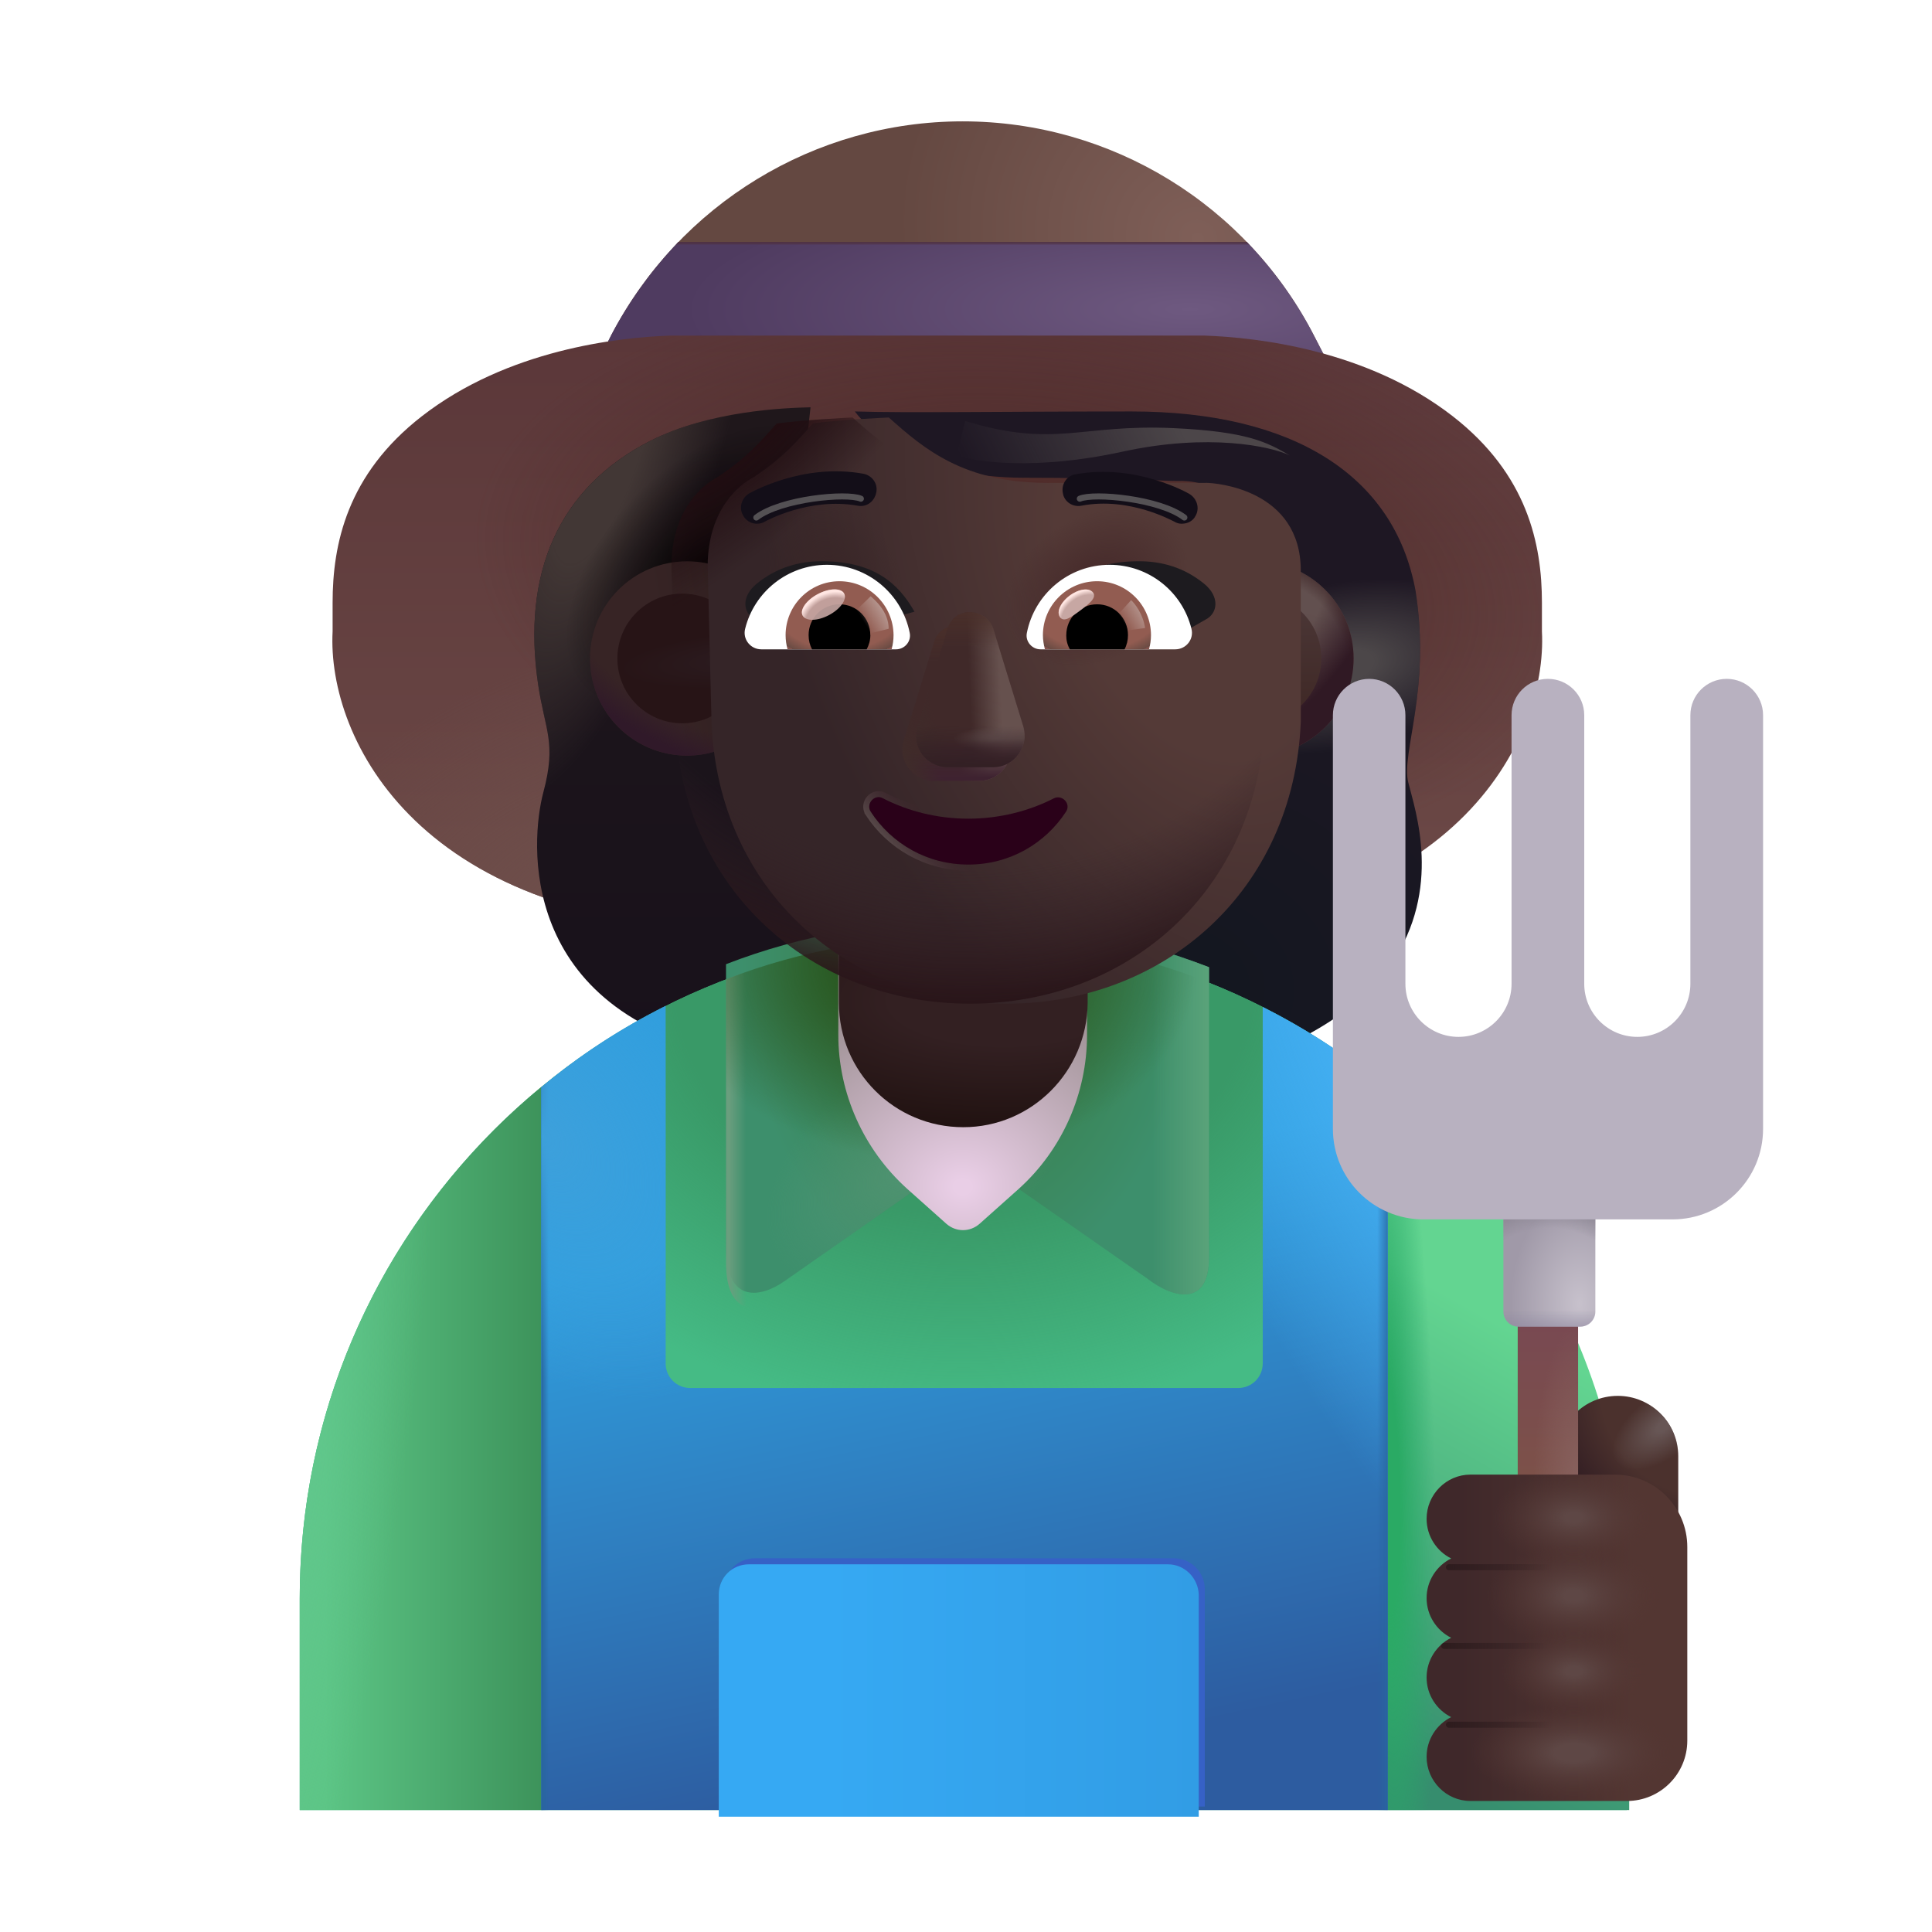 <svg fill="none" height="32" viewBox="0 0 32 32" width="32" xmlns="http://www.w3.org/2000/svg" xmlns:xlink="http://www.w3.org/1999/xlink"><filter id="a" color-interpolation-filters="sRGB" filterUnits="userSpaceOnUse" height="10.328" width="20.537" x="5.506" y="4.809"><feFlood flood-opacity="0" result="BackgroundImageFix"/><feBlend in="SourceGraphic" in2="BackgroundImageFix" mode="normal" result="shape"/><feColorMatrix in="SourceAlpha" result="hardAlpha" type="matrix" values="0 0 0 0 0 0 0 0 0 0 0 0 0 0 0 0 0 0 127 0"/><feOffset dy=".5"/><feGaussianBlur stdDeviation=".25"/><feComposite in2="hardAlpha" k2="-1" k3="1" operator="arithmetic"/><feColorMatrix type="matrix" values="0 0 0 0 0.478 0 0 0 0 0.384 0 0 0 0 0.369 0 0 0 1 0"/><feBlend in2="shape" mode="normal" result="effect1_innerShadow_4002_1802"/><feColorMatrix in="SourceAlpha" result="hardAlpha" type="matrix" values="0 0 0 0 0 0 0 0 0 0 0 0 0 0 0 0 0 0 127 0"/><feOffset dx="-.5" dy=".25"/><feGaussianBlur stdDeviation=".375"/><feComposite in2="hardAlpha" k2="-1" k3="1" operator="arithmetic"/><feColorMatrix type="matrix" values="0 0 0 0 0.388 0 0 0 0 0.243 0 0 0 0 0.251 0 0 0 1 0"/><feBlend in2="effect1_innerShadow_4002_1802" mode="normal" result="effect2_innerShadow_4002_1802"/></filter><filter id="b" color-interpolation-filters="sRGB" filterUnits="userSpaceOnUse" height="10.956" width="9.49" x="14.059" y="6.815"><feFlood flood-opacity="0" result="BackgroundImageFix"/><feBlend in="SourceGraphic" in2="BackgroundImageFix" mode="normal" result="shape"/><feColorMatrix in="SourceAlpha" result="hardAlpha" type="matrix" values="0 0 0 0 0 0 0 0 0 0 0 0 0 0 0 0 0 0 127 0"/><feOffset dx=".1" dy="-.1"/><feGaussianBlur stdDeviation=".075"/><feComposite in2="hardAlpha" k2="-1" k3="1" operator="arithmetic"/><feColorMatrix type="matrix" values="0 0 0 0 0.067 0 0 0 0 0.016 0 0 0 0 0.043 0 0 0 1 0"/><feBlend in2="shape" mode="normal" result="effect1_innerShadow_4002_1802"/></filter><filter id="c" color-interpolation-filters="sRGB" filterUnits="userSpaceOnUse" height="10.985" width="6.144" x="8.6" y="6.746"><feFlood flood-opacity="0" result="BackgroundImageFix"/><feBlend in="SourceGraphic" in2="BackgroundImageFix" mode="normal" result="shape"/><feColorMatrix in="SourceAlpha" result="hardAlpha" type="matrix" values="0 0 0 0 0 0 0 0 0 0 0 0 0 0 0 0 0 0 127 0"/><feOffset dy="-.25"/><feGaussianBlur stdDeviation=".375"/><feComposite in2="hardAlpha" k2="-1" k3="1" operator="arithmetic"/><feColorMatrix type="matrix" values="0 0 0 0 0.145 0 0 0 0 0.165 0 0 0 0 0.212 0 0 0 1 0"/><feBlend in2="shape" mode="normal" result="effect1_innerShadow_4002_1802"/><feColorMatrix in="SourceAlpha" result="hardAlpha" type="matrix" values="0 0 0 0 0 0 0 0 0 0 0 0 0 0 0 0 0 0 127 0"/><feOffset dx=".25"/><feGaussianBlur stdDeviation=".25"/><feComposite in2="hardAlpha" k2="-1" k3="1" operator="arithmetic"/><feColorMatrix type="matrix" values="0 0 0 0 0.275 0 0 0 0 0.239 0 0 0 0 0.231 0 0 0 1 0"/><feBlend in2="effect1_innerShadow_4002_1802" mode="normal" result="effect2_innerShadow_4002_1802"/></filter><filter id="d" color-interpolation-filters="sRGB" filterUnits="userSpaceOnUse" height="6.44" width="8" x="12.024" y="15.25"><feFlood flood-opacity="0" result="BackgroundImageFix"/><feBlend in="SourceGraphic" in2="BackgroundImageFix" mode="normal" result="shape"/><feColorMatrix in="SourceAlpha" result="hardAlpha" type="matrix" values="0 0 0 0 0 0 0 0 0 0 0 0 0 0 0 0 0 0 127 0"/><feOffset dy="-.25"/><feGaussianBlur stdDeviation=".175"/><feComposite in2="hardAlpha" k2="-1" k3="1" operator="arithmetic"/><feColorMatrix type="matrix" values="0 0 0 0 0.11 0 0 0 0 0.475 0 0 0 0 0.333 0 0 0 1 0"/><feBlend in2="shape" mode="normal" result="effect1_innerShadow_4002_1802"/></filter><filter id="e" color-interpolation-filters="sRGB" filterUnits="userSpaceOnUse" height="4.612" width="8.45" x="11.755" y="25.56"><feFlood flood-opacity="0" result="BackgroundImageFix"/><feBlend in="SourceGraphic" in2="BackgroundImageFix" mode="normal" result="shape"/><feGaussianBlur result="effect1_foregroundBlur_4002_1802" stdDeviation=".125"/></filter><filter id="f" color-interpolation-filters="sRGB" filterUnits="userSpaceOnUse" height="4.28" width="8.05" x="11.905" y="25.81"><feFlood flood-opacity="0" result="BackgroundImageFix"/><feBlend in="SourceGraphic" in2="BackgroundImageFix" mode="normal" result="shape"/><feColorMatrix in="SourceAlpha" result="hardAlpha" type="matrix" values="0 0 0 0 0 0 0 0 0 0 0 0 0 0 0 0 0 0 127 0"/><feOffset dx="-.1" dy=".1"/><feGaussianBlur stdDeviation=".1"/><feComposite in2="hardAlpha" k2="-1" k3="1" operator="arithmetic"/><feColorMatrix type="matrix" values="0 0 0 0 0.259 0 0 0 0 0.675 0 0 0 0 1 0 0 0 1 0"/><feBlend in2="shape" mode="normal" result="effect1_innerShadow_4002_1802"/></filter><filter id="g" color-interpolation-filters="sRGB" filterUnits="userSpaceOnUse" height="5.556" width="4.468" x="23.479" y="24.424"><feFlood flood-opacity="0" result="BackgroundImageFix"/><feBlend in="SourceGraphic" in2="BackgroundImageFix" mode="normal" result="shape"/><feColorMatrix in="SourceAlpha" result="hardAlpha" type="matrix" values="0 0 0 0 0 0 0 0 0 0 0 0 0 0 0 0 0 0 127 0"/><feOffset dx=".15" dy="-.15"/><feGaussianBlur stdDeviation=".5"/><feComposite in2="hardAlpha" k2="-1" k3="1" operator="arithmetic"/><feColorMatrix type="matrix" values="0 0 0 0 0.196 0 0 0 0 0.118 0 0 0 0 0.145 0 0 0 1 0"/><feBlend in2="shape" mode="normal" result="effect1_innerShadow_4002_1802"/></filter><filter id="h" color-interpolation-filters="sRGB" filterUnits="userSpaceOnUse" height=".3" width="2.097" x="23.849" y="25.808"><feFlood flood-opacity="0" result="BackgroundImageFix"/><feBlend in="SourceGraphic" in2="BackgroundImageFix" mode="normal" result="shape"/><feGaussianBlur result="effect1_foregroundBlur_4002_1802" stdDeviation=".05"/></filter><filter id="i" color-interpolation-filters="sRGB" filterUnits="userSpaceOnUse" height=".3" width="2.097" x="23.771" y="27.112"><feFlood flood-opacity="0" result="BackgroundImageFix"/><feBlend in="SourceGraphic" in2="BackgroundImageFix" mode="normal" result="shape"/><feGaussianBlur result="effect1_foregroundBlur_4002_1802" stdDeviation=".05"/></filter><filter id="j" color-interpolation-filters="sRGB" filterUnits="userSpaceOnUse" height=".3" width="2.097" x="23.849" y="28.417"><feFlood flood-opacity="0" result="BackgroundImageFix"/><feBlend in="SourceGraphic" in2="BackgroundImageFix" mode="normal" result="shape"/><feGaussianBlur result="effect1_foregroundBlur_4002_1802" stdDeviation=".05"/></filter><filter id="k" color-interpolation-filters="sRGB" filterUnits="userSpaceOnUse" height="3.218" width="3.318" x="9.672" y="9.297"><feFlood flood-opacity="0" result="BackgroundImageFix"/><feBlend in="SourceGraphic" in2="BackgroundImageFix" mode="normal" result="shape"/><feColorMatrix in="SourceAlpha" result="hardAlpha" type="matrix" values="0 0 0 0 0 0 0 0 0 0 0 0 0 0 0 0 0 0 127 0"/><feOffset dx=".1"/><feGaussianBlur stdDeviation=".05"/><feComposite in2="hardAlpha" k2="-1" k3="1" operator="arithmetic"/><feColorMatrix type="matrix" values="0 0 0 0 0.29 0 0 0 0 0.227 0 0 0 0 0.216 0 0 0 1 0"/><feBlend in2="shape" mode="normal" result="effect1_innerShadow_4002_1802"/></filter><filter id="l" color-interpolation-filters="sRGB" filterUnits="userSpaceOnUse" height="3.148" width="3.148" x="19.237" y="9.332"><feFlood flood-opacity="0" result="BackgroundImageFix"/><feBlend in="SourceGraphic" in2="BackgroundImageFix" mode="normal" result="shape"/><feGaussianBlur result="effect1_foregroundBlur_4002_1802" stdDeviation=".25"/></filter><filter id="m" color-interpolation-filters="sRGB" filterUnits="userSpaceOnUse" height="2.648" width="2.648" x="9.976" y="9.582"><feFlood flood-opacity="0" result="BackgroundImageFix"/><feBlend in="SourceGraphic" in2="BackgroundImageFix" mode="normal" result="shape"/><feGaussianBlur result="effect1_foregroundBlur_4002_1802" stdDeviation=".125"/></filter><filter id="n" color-interpolation-filters="sRGB" filterUnits="userSpaceOnUse" height="9.709" width="10.425" x="11.12" y="6.915"><feFlood flood-opacity="0" result="BackgroundImageFix"/><feBlend in="SourceGraphic" in2="BackgroundImageFix" mode="normal" result="shape"/><feColorMatrix in="SourceAlpha" result="hardAlpha" type="matrix" values="0 0 0 0 0 0 0 0 0 0 0 0 0 0 0 0 0 0 127 0"/><feOffset dx=".6"/><feGaussianBlur stdDeviation=".375"/><feComposite in2="hardAlpha" k2="-1" k3="1" operator="arithmetic"/><feColorMatrix type="matrix" values="0 0 0 0 0.395 0 0 0 0 0.297 0 0 0 0 0.282 0 0 0 1 0"/><feBlend in2="shape" mode="normal" result="effect1_innerShadow_4002_1802"/></filter><filter id="o" color-interpolation-filters="sRGB" filterUnits="userSpaceOnUse" height="1.517" width="3.685" x="14.197" y="13.004"><feFlood flood-opacity="0" result="BackgroundImageFix"/><feBlend in="SourceGraphic" in2="BackgroundImageFix" mode="normal" result="shape"/><feGaussianBlur result="effect1_foregroundBlur_4002_1802" stdDeviation=".05"/></filter><filter id="p" color-interpolation-filters="sRGB" filterUnits="userSpaceOnUse" height="2.968" width="2.197" x="14.746" y="10.165"><feFlood flood-opacity="0" result="BackgroundImageFix"/><feBlend in="SourceGraphic" in2="BackgroundImageFix" mode="normal" result="shape"/><feGaussianBlur result="effect1_foregroundBlur_4002_1802" stdDeviation=".1"/></filter><filter id="q" color-interpolation-filters="sRGB" filterUnits="userSpaceOnUse" height="2.968" width="2.197" x="14.974" y="9.939"><feFlood flood-opacity="0" result="BackgroundImageFix"/><feBlend in="SourceGraphic" in2="BackgroundImageFix" mode="normal" result="shape"/><feGaussianBlur result="effect1_foregroundBlur_4002_1802" stdDeviation=".1"/></filter><filter id="r" color-interpolation-filters="sRGB" filterUnits="userSpaceOnUse" height="1.019" width="2.247" x="12.273" y="7.857"><feFlood flood-opacity="0" result="BackgroundImageFix"/><feBlend in="SourceGraphic" in2="BackgroundImageFix" mode="normal" result="shape"/><feColorMatrix in="SourceAlpha" result="hardAlpha" type="matrix" values="0 0 0 0 0 0 0 0 0 0 0 0 0 0 0 0 0 0 127 0"/><feOffset dy="-.2"/><feGaussianBlur stdDeviation=".075"/><feComposite in2="hardAlpha" k2="-1" k3="1" operator="arithmetic"/><feColorMatrix type="matrix" values="0 0 0 0 0.094 0 0 0 0 0.082 0 0 0 0 0.098 0 0 0 1 0"/><feBlend in2="shape" mode="normal" result="effect1_innerShadow_4002_1802"/></filter><filter id="s" color-interpolation-filters="sRGB" filterUnits="userSpaceOnUse" height="1.009" width="2.237" x="17.599" y="7.866"><feFlood flood-opacity="0" result="BackgroundImageFix"/><feBlend in="SourceGraphic" in2="BackgroundImageFix" mode="normal" result="shape"/><feColorMatrix in="SourceAlpha" result="hardAlpha" type="matrix" values="0 0 0 0 0 0 0 0 0 0 0 0 0 0 0 0 0 0 127 0"/><feOffset dy="-.2"/><feGaussianBlur stdDeviation=".075"/><feComposite in2="hardAlpha" k2="-1" k3="1" operator="arithmetic"/><feColorMatrix type="matrix" values="0 0 0 0 0.094 0 0 0 0 0.082 0 0 0 0 0.098 0 0 0 1 0"/><feBlend in2="shape" mode="normal" result="effect1_innerShadow_4002_1802"/></filter><filter id="t" color-interpolation-filters="sRGB" filterUnits="userSpaceOnUse" height="1.285" width="3.001" x="17.13" y="9.297"><feFlood flood-opacity="0" result="BackgroundImageFix"/><feBlend in="SourceGraphic" in2="BackgroundImageFix" mode="normal" result="shape"/><feColorMatrix in="SourceAlpha" result="hardAlpha" type="matrix" values="0 0 0 0 0 0 0 0 0 0 0 0 0 0 0 0 0 0 127 0"/><feOffset dx=".2"/><feGaussianBlur stdDeviation=".125"/><feComposite in2="hardAlpha" k2="-1" k3="1" operator="arithmetic"/><feColorMatrix type="matrix" values="0 0 0 0 0.133 0 0 0 0 0.078 0 0 0 0 0.169 0 0 0 1 0"/><feBlend in2="shape" mode="normal" result="effect1_innerShadow_4002_1802"/></filter><filter id="u" color-interpolation-filters="sRGB" filterUnits="userSpaceOnUse" height="1.285" width="3.001" x="12.145" y="9.297"><feFlood flood-opacity="0" result="BackgroundImageFix"/><feBlend in="SourceGraphic" in2="BackgroundImageFix" mode="normal" result="shape"/><feColorMatrix in="SourceAlpha" result="hardAlpha" type="matrix" values="0 0 0 0 0 0 0 0 0 0 0 0 0 0 0 0 0 0 127 0"/><feOffset dx=".2"/><feGaussianBlur stdDeviation=".125"/><feComposite in2="hardAlpha" k2="-1" k3="1" operator="arithmetic"/><feColorMatrix type="matrix" values="0 0 0 0 0.133 0 0 0 0 0.078 0 0 0 0 0.169 0 0 0 1 0"/><feBlend in2="shape" mode="normal" result="effect1_innerShadow_4002_1802"/></filter><filter id="v" color-interpolation-filters="sRGB" filterUnits="userSpaceOnUse" height=".696" width=".786" x="17.435" y="9.665"><feFlood flood-opacity="0" result="BackgroundImageFix"/><feBlend in="SourceGraphic" in2="BackgroundImageFix" mode="normal" result="shape"/><feGaussianBlur result="effect1_foregroundBlur_4002_1802" stdDeviation=".05"/></filter><filter id="w" color-interpolation-filters="sRGB" filterUnits="userSpaceOnUse" height=".913" width=".891" x="18.275" y="9.739"><feFlood flood-opacity="0" result="BackgroundImageFix"/><feBlend in="SourceGraphic" in2="BackgroundImageFix" mode="normal" result="shape"/><feGaussianBlur result="effect1_foregroundBlur_4002_1802" stdDeviation=".1"/></filter><filter id="x" color-interpolation-filters="sRGB" filterUnits="userSpaceOnUse" height="1.04" width=".986" x="13.933" y="9.676"><feFlood flood-opacity="0" result="BackgroundImageFix"/><feBlend in="SourceGraphic" in2="BackgroundImageFix" mode="normal" result="shape"/><feGaussianBlur result="effect1_foregroundBlur_4002_1802" stdDeviation=".1"/></filter><filter id="y" color-interpolation-filters="sRGB" filterUnits="userSpaceOnUse" height=".704" width=".912" x="13.178" y="9.656"><feFlood flood-opacity="0" result="BackgroundImageFix"/><feBlend in="SourceGraphic" in2="BackgroundImageFix" mode="normal" result="shape"/><feGaussianBlur result="effect1_foregroundBlur_4002_1802" stdDeviation=".05"/></filter><filter id="z" color-interpolation-filters="sRGB" filterUnits="userSpaceOnUse" height=".75" width="2.132" x="17.685" y="8.022"><feFlood flood-opacity="0" result="BackgroundImageFix"/><feBlend in="SourceGraphic" in2="BackgroundImageFix" mode="normal" result="shape"/><feGaussianBlur result="effect1_foregroundBlur_4002_1802" stdDeviation=".075"/></filter><filter id="A" color-interpolation-filters="sRGB" filterUnits="userSpaceOnUse" height=".75" width="2.132" x="12.327" y="8.022"><feFlood flood-opacity="0" result="BackgroundImageFix"/><feBlend in="SourceGraphic" in2="BackgroundImageFix" mode="normal" result="shape"/><feGaussianBlur result="effect1_foregroundBlur_4002_1802" stdDeviation=".075"/></filter><filter id="B" color-interpolation-filters="sRGB" filterUnits="userSpaceOnUse" height=".998" width="5.819" x="15.695" y="6.823"><feFlood flood-opacity="0" result="BackgroundImageFix"/><feBlend in="SourceGraphic" in2="BackgroundImageFix" mode="normal" result="shape"/><feGaussianBlur result="effect1_foregroundBlur_4002_1802" stdDeviation=".075"/></filter><filter id="C" color-interpolation-filters="sRGB" filterUnits="userSpaceOnUse" height="9.853" width="7.625" x="21.878" y="10.644"><feFlood flood-opacity="0" result="BackgroundImageFix"/><feBlend in="SourceGraphic" in2="BackgroundImageFix" mode="normal" result="shape"/><feColorMatrix in="SourceAlpha" result="hardAlpha" type="matrix" values="0 0 0 0 0 0 0 0 0 0 0 0 0 0 0 0 0 0 127 0"/><feOffset dx=".2" dy="-.4"/><feGaussianBlur stdDeviation=".375"/><feComposite in2="hardAlpha" k2="-1" k3="1" operator="arithmetic"/><feColorMatrix type="matrix" values="0 0 0 0 0.529 0 0 0 0 0.471 0 0 0 0 0.588 0 0 0 1 0"/><feBlend in2="shape" mode="normal" result="effect1_innerShadow_4002_1802"/><feColorMatrix in="SourceAlpha" result="hardAlpha" type="matrix" values="0 0 0 0 0 0 0 0 0 0 0 0 0 0 0 0 0 0 127 0"/><feOffset dx="-.3" dy=".5"/><feGaussianBlur stdDeviation=".25"/><feComposite in2="hardAlpha" k2="-1" k3="1" operator="arithmetic"/><feColorMatrix type="matrix" values="0 0 0 0 0.784 0 0 0 0 0.776 0 0 0 0 0.796 0 0 0 1 0"/><feBlend in2="effect1_innerShadow_4002_1802" mode="normal" result="effect2_innerShadow_4002_1802"/><feColorMatrix in="SourceAlpha" result="hardAlpha" type="matrix" values="0 0 0 0 0 0 0 0 0 0 0 0 0 0 0 0 0 0 127 0"/><feOffset dy=".1"/><feGaussianBlur stdDeviation=".2"/><feComposite in2="hardAlpha" k2="-1" k3="1" operator="arithmetic"/><feColorMatrix type="matrix" values="0 0 0 0 0.518 0 0 0 0 0.518 0 0 0 0 0.545 0 0 0 1 0"/><feBlend in2="effect2_innerShadow_4002_1802" mode="normal" result="effect3_innerShadow_4002_1802"/></filter><radialGradient id="D" cx="0" cy="0" gradientTransform="matrix(-4.281 -2.713 2.527 -3.987 19.843 3.96)" gradientUnits="userSpaceOnUse" r="1"><stop offset="0" stop-color="#7f5f58"/><stop offset="1" stop-color="#644841"/></radialGradient><radialGradient id="E" cx="0" cy="0" gradientTransform="matrix(0 -2.156 8.406 0 19.718 5.122)" gradientUnits="userSpaceOnUse" r="1"><stop offset="0" stop-color="#6e5980"/><stop offset="1" stop-color="#4f3b60"/></radialGradient><linearGradient id="F" gradientUnits="userSpaceOnUse" x1="15.944" x2="15.944" y1="4.01" y2="4.063"><stop offset="0" stop-color="#4e2d3a"/><stop offset="1" stop-color="#4e2d3a" stop-opacity="0"/></linearGradient><linearGradient id="G" gradientUnits="userSpaceOnUse" x1="16.025" x2="16.025" y1="4.809" y2="14.841"><stop offset="0" stop-color="#5b3739"/><stop offset=".837" stop-color="#6a4745"/></linearGradient><radialGradient id="H" cx="0" cy="0" gradientTransform="matrix(-1.75 -3.688 5.807 -2.756 10.218 14.278)" gradientUnits="userSpaceOnUse" r="1"><stop offset="0" stop-color="#6e4f4b"/><stop offset="1" stop-color="#6e4f4b" stop-opacity="0"/></radialGradient><radialGradient id="I" cx="0" cy="0" gradientTransform="matrix(.438 -4.687 9.213 .86 17.552 8.833)" gradientUnits="userSpaceOnUse" r="1"><stop offset="0" stop-color="#492522"/><stop offset="1" stop-color="#492522" stop-opacity="0"/></radialGradient><radialGradient id="J" cx="0" cy="0" gradientTransform="matrix(1.656 -6.438 7.875 2.026 19.52 16.372)" gradientUnits="userSpaceOnUse" r="1"><stop offset="0" stop-color="#131720"/><stop offset="1" stop-color="#1e1723"/></radialGradient><radialGradient id="K" cx="0" cy="0" gradientTransform="matrix(2.766 -.562 .273 1.342 22.083 11.145)" gradientUnits="userSpaceOnUse" r="1"><stop offset=".203" stop-color="#4c4749"/><stop offset="1" stop-color="#4c4749" stop-opacity="0"/></radialGradient><linearGradient id="L" gradientUnits="userSpaceOnUse" x1="11.547" x2="11.547" y1="6.996" y2="17.731"><stop offset="0" stop-color="#1f171b"/><stop offset="1" stop-color="#18111b"/></linearGradient><radialGradient id="M" cx="0" cy="0" gradientTransform="matrix(-1.781 5.922 -1.865 -.561 9.723 7.645)" gradientUnits="userSpaceOnUse" r="1"><stop offset=".32" stop-color="#423735"/><stop offset="1" stop-color="#423735" stop-opacity="0"/></radialGradient><radialGradient id="N" cx="0" cy="0" gradientTransform="matrix(1.984 -2.063 1.181 1.137 11.427 9.614)" gradientUnits="userSpaceOnUse" r="1"><stop offset="0" stop-color="#040102"/><stop offset="1" stop-color="#040102" stop-opacity="0"/></radialGradient><radialGradient id="O" cx="0" cy="0" gradientTransform="matrix(0 7.164 -8.994 0 15.954 16.285)" gradientUnits="userSpaceOnUse" r="1"><stop offset=".53" stop-color="#399967"/><stop offset="1" stop-color="#399967" stop-opacity="0"/></radialGradient><linearGradient id="P" gradientUnits="userSpaceOnUse" x1="8.965" x2="5.374" y1="28.434" y2="28.434"><stop offset="0" stop-color="#3d935b"/><stop offset="1" stop-color="#5cc585"/></linearGradient><radialGradient id="Q" cx="0" cy="0" gradientTransform="matrix(2.688 .438 -2.138 13.134 3.812 25.247)" gradientUnits="userSpaceOnUse" r="1"><stop offset="0" stop-color="#63c890"/><stop offset="1" stop-color="#63c890" stop-opacity="0"/></radialGradient><linearGradient id="R" gradientUnits="userSpaceOnUse" x1="26.527" x2="22.985" y1="22.864" y2="29.17"><stop offset="0" stop-color="#63d591"/><stop offset="1" stop-color="#368d6e"/></linearGradient><radialGradient id="S" cx="0" cy="0" gradientTransform="matrix(.795 -.018 .176 7.819 22.985 24.71)" gradientUnits="userSpaceOnUse" r="1"><stop offset=".249" stop-color="#2aaa64"/><stop offset="1" stop-color="#28a96b" stop-opacity="0"/></radialGradient><radialGradient id="T" cx="0" cy="0" gradientTransform="matrix(0 5.49 -3.737 0 16.024 16.153)" gradientUnits="userSpaceOnUse" r="1"><stop offset=".232" stop-color="#387c46"/><stop offset="1" stop-color="#3d8f6c"/></radialGradient><linearGradient id="U" gradientUnits="userSpaceOnUse" x1="20.024" x2="19.09" y1="18.497" y2="18.497"><stop offset="0" stop-color="#5aa37a"/><stop offset="1" stop-color="#5aa37a" stop-opacity="0"/></linearGradient><radialGradient id="V" cx="0" cy="0" gradientTransform="matrix(-2.275 1.555 -.967 -1.416 15.17 19.551)" gradientUnits="userSpaceOnUse" r="1"><stop offset="0" stop-color="#519473"/><stop offset="1" stop-color="#519473" stop-opacity="0"/></radialGradient><linearGradient id="W" gradientUnits="userSpaceOnUse" x1="12.024" x2="12.358" y1="18.497" y2="18.497"><stop offset=".143" stop-color="#6a9e7e"/><stop offset="1" stop-color="#6a9e7e" stop-opacity="0"/></linearGradient><radialGradient id="X" cx="0" cy="0" gradientTransform="matrix(0 3.289 -4.487 0 15.418 15.969)" gradientUnits="userSpaceOnUse" r="1"><stop offset=".344" stop-color="#2a5923"/><stop offset=".987" stop-color="#2a5923" stop-opacity="0"/></radialGradient><radialGradient id="Y" cx="0" cy="0" gradientTransform="matrix(0 -4.58 5.352 0 15.945 19.652)" gradientUnits="userSpaceOnUse" r="1"><stop offset=".027" stop-color="#e9cee6"/><stop offset=".737" stop-color="#9c8f92"/></radialGradient><radialGradient id="Z" cx="0" cy="0" gradientTransform="matrix(0 2.095 -5.352 0 16.633 16.575)" gradientUnits="userSpaceOnUse" r="1"><stop offset=".347" stop-color="#332022"/><stop offset="1" stop-color="#211211"/></radialGradient><linearGradient id="aa" gradientUnits="userSpaceOnUse" x1="17.187" x2="15.239" y1="29.122" y2="19.958"><stop offset="0" stop-color="#2d5ca0"/><stop offset="1" stop-color="#309edd"/></linearGradient><radialGradient id="ab" cx="0" cy="0" gradientTransform="matrix(-3.406 1.656 -4.903 -10.082 23.28 18.216)" gradientUnits="userSpaceOnUse" r="1"><stop offset="0" stop-color="#47b2f6"/><stop offset="1" stop-color="#47b2f6" stop-opacity="0"/></radialGradient><linearGradient id="ac"><stop offset="0" stop-color="#28659f"/><stop offset="1" stop-color="#28659f" stop-opacity="0"/></linearGradient><linearGradient id="ad" gradientUnits="userSpaceOnUse" x1="23.038" x2="22.812" xlink:href="#ac" y1="29.653" y2="29.653"/><linearGradient id="ae" gradientUnits="userSpaceOnUse" x1="8.965" x2="9.089" xlink:href="#ac" y1="29.653" y2="29.653"/><radialGradient id="af" cx="0" cy="0" gradientTransform="matrix(2.503 -1.906 3.004 3.945 8.965 18.809)" gradientUnits="userSpaceOnUse" r="1"><stop offset="0" stop-color="#3da0db"/><stop offset="1" stop-color="#3aa1e0" stop-opacity="0"/></radialGradient><linearGradient id="ag" gradientUnits="userSpaceOnUse" x1="13.812" x2="20.343" y1="28.341" y2="28.341"><stop offset="0" stop-color="#36a9f3"/><stop offset="1" stop-color="#319ce4"/></linearGradient><radialGradient id="ah" cx="0" cy="0" gradientTransform="matrix(-1.745 1.74 -2.15 -2.157 27.89 23.393)" gradientUnits="userSpaceOnUse" r="1"><stop offset=".493" stop-color="#4b312d"/><stop offset=".946" stop-color="#2b1820"/></radialGradient><radialGradient id="ai" cx="0" cy="0" gradientTransform="matrix(.788 -.6 .313 .412 27.553 23.618)" gradientUnits="userSpaceOnUse" r="1"><stop offset=".132" stop-color="#675655"/><stop offset="1" stop-color="#675655" stop-opacity="0"/></radialGradient><linearGradient id="aj" gradientUnits="userSpaceOnUse" x1="25.635" x2="25.635" y1="21.591" y2="24.77"><stop offset="0" stop-color="#784853"/><stop offset=".997" stop-color="#7d5248"/></linearGradient><radialGradient id="ak" cx="0" cy="0" gradientTransform="matrix(0 -2.851 .748 0 26.138 24.77)" gradientUnits="userSpaceOnUse" r="1"><stop offset="0" stop-color="#88625f"/><stop offset="1" stop-color="#88625f" stop-opacity="0"/></radialGradient><radialGradient id="al" cx="0" cy="0" gradientTransform="matrix(0 -1.828 1.141 0 26.161 21.591)" gradientUnits="userSpaceOnUse" r="1"><stop offset="0" stop-color="#c7c1cc"/><stop offset="1" stop-color="#a099a8"/></radialGradient><radialGradient id="am" cx="0" cy="0" gradientTransform="matrix(0 -2.148 2.011 0 25.663 21.973)" gradientUnits="userSpaceOnUse" r="1"><stop offset=".76" stop-color="#85808c" stop-opacity="0"/><stop offset="1" stop-color="#85808c"/></radialGradient><linearGradient id="an" gradientUnits="userSpaceOnUse" x1="25.663" x2="25.663" y1="22.294" y2="21.7"><stop offset="0" stop-color="#89829d"/><stop offset="1" stop-color="#89829d" stop-opacity="0"/></linearGradient><linearGradient id="ao" gradientUnits="userSpaceOnUse" x1="27.507" x2="23.479" y1="28.043" y2="28.043"><stop offset=".146" stop-color="#533632"/><stop offset=".861" stop-color="#3f282a"/></linearGradient><radialGradient id="ap" cx="0" cy="0" gradientTransform="matrix(0 .802 -1.354 0 25.916 25.285)" gradientUnits="userSpaceOnUse" r="1"><stop offset=".106" stop-color="#5e4745"/><stop offset="1" stop-color="#533531" stop-opacity="0"/></radialGradient><linearGradient id="aq"><stop offset=".109" stop-color="#5e4745"/><stop offset="1" stop-color="#533531" stop-opacity="0"/></linearGradient><radialGradient id="ar" cx="0" cy="0" gradientTransform="matrix(0 .859 -1.452 0 25.916 26.579)" gradientUnits="userSpaceOnUse" r="1" xlink:href="#aq"/><radialGradient id="as" cx="0" cy="0" gradientTransform="matrix(0 .719 -1.214 0 25.916 27.829)" gradientUnits="userSpaceOnUse" r="1" xlink:href="#aq"/><radialGradient id="at" cx="0" cy="0" gradientTransform="matrix(0 .799 -1.727 0 25.916 29.181)" gradientUnits="userSpaceOnUse" r="1"><stop offset=".186" stop-color="#5e4745"/><stop offset="1" stop-color="#533531" stop-opacity="0"/></radialGradient><linearGradient id="au"><stop offset="0" stop-color="#2e1c1e"/><stop offset="1" stop-color="#2e1c1e" stop-opacity="0"/></linearGradient><linearGradient id="av" gradientUnits="userSpaceOnUse" x1="23.999" x2="25.708" xlink:href="#au" y1="26.036" y2="26.036"/><linearGradient id="aw" gradientUnits="userSpaceOnUse" x1="23.921" x2="25.63" xlink:href="#au" y1="27.341" y2="27.341"/><linearGradient id="ax" gradientUnits="userSpaceOnUse" x1="23.999" x2="25.708" xlink:href="#au" y1="28.645" y2="28.645"/><linearGradient id="ay" gradientUnits="userSpaceOnUse" x1="10.914" x2="13.921" y1="11.034" y2="10.481"><stop offset="0" stop-color="#372425"/><stop offset="1" stop-color="#281919"/></linearGradient><radialGradient id="az" cx="0" cy="0" gradientTransform="matrix(-.874 2.088 -3.821 -1.599 12.155 10.427)" gradientUnits="userSpaceOnUse" r="1"><stop offset=".775" stop-color="#301929" stop-opacity="0"/><stop offset="1" stop-color="#301929"/></radialGradient><linearGradient id="aA" gradientUnits="userSpaceOnUse" x1="22.42" x2="21.714" y1="10.32" y2="13.004"><stop offset="0" stop-color="#62504f"/><stop offset="1" stop-color="#492f32"/></linearGradient><radialGradient id="aB" cx="0" cy="0" gradientTransform="matrix(1.381 2.646 -4.254 2.22 18.556 10.253)" gradientUnits="userSpaceOnUse" r="1"><stop offset=".776" stop-color="#301924" stop-opacity="0"/><stop offset="1" stop-color="#301924"/></radialGradient><radialGradient id="aC" cx="0" cy="0" gradientTransform="matrix(1.674 -1.09 .878 1.348 19.322 10.802)" gradientUnits="userSpaceOnUse" r="1"><stop offset=".664" stop-color="#351b1e"/><stop offset="1" stop-color="#351b1e" stop-opacity="0"/></radialGradient><radialGradient id="aD" cx="0" cy="0" gradientTransform="matrix(.522 -2.297 2.015 .458 20.811 11.348)" gradientUnits="userSpaceOnUse" r="1"><stop offset=".745" stop-color="#361c1e" stop-opacity="0"/><stop offset=".966" stop-color="#361c1e"/></radialGradient><linearGradient id="aE" gradientUnits="userSpaceOnUse" x1="20.811" x2="20.811" y1="9.832" y2="11.98"><stop offset="0" stop-color="#4c3838"/><stop offset="1" stop-color="#3e2724"/></linearGradient><radialGradient id="aF" cx="0" cy="0" gradientTransform="matrix(-2.375 .18 -.036 -.473 12.602 10.906)" gradientUnits="userSpaceOnUse" r="1"><stop offset="0" stop-color="#2c1d22"/><stop offset="1" stop-color="#271416"/></radialGradient><radialGradient id="aG" cx="0" cy="0" gradientTransform="matrix(-5.875 2.633 -4.193 -9.356 19.052 9.614)" gradientUnits="userSpaceOnUse" r="1"><stop offset=".297" stop-color="#543a37"/><stop offset="1" stop-color="#352528"/></radialGradient><radialGradient id="aH" cx="0" cy="0" gradientTransform="matrix(0 8.875 -8.98 0 16.032 7.75)" gradientUnits="userSpaceOnUse" r="1"><stop offset=".751" stop-color="#362328" stop-opacity="0"/><stop offset="1" stop-color="#291519"/></radialGradient><radialGradient id="aI" cx="0" cy="0" gradientTransform="matrix(1.393 -.831 .611 1.024 18.159 9.73)" gradientUnits="userSpaceOnUse" r="1"><stop offset="0" stop-color="#432728"/><stop offset="1" stop-color="#432728" stop-opacity="0"/></radialGradient><radialGradient id="aJ" cx="0" cy="0" gradientTransform="matrix(-.669 -1.209 .949 -.526 13.786 9.557)" gradientUnits="userSpaceOnUse" r="1"><stop offset="0" stop-color="#392627"/><stop offset="1" stop-color="#392627" stop-opacity="0"/></radialGradient><radialGradient id="aK" cx="0" cy="0" gradientTransform="matrix(-4.437 3.875 -1.386 -1.587 12.27 6.708)" gradientUnits="userSpaceOnUse" r="1"><stop offset=".286" stop-color="#210d11"/><stop offset="1" stop-color="#210d11" stop-opacity="0"/></radialGradient><linearGradient id="aL" gradientUnits="userSpaceOnUse" x1="14.505" x2="15.146" y1="13.762" y2="13.212"><stop offset="0" stop-color="#584a4a"/><stop offset="1" stop-color="#40222d" stop-opacity="0"/></linearGradient><linearGradient id="aM"><stop offset=".36" stop-color="#66514e"/><stop offset="1" stop-color="#66514e" stop-opacity="0"/></linearGradient><linearGradient id="aN" gradientUnits="userSpaceOnUse" x1="16.648" x2="15.845" xlink:href="#aM" y1="11.866" y2="11.902"/><linearGradient id="aO"><stop offset="0" stop-color="#685554"/><stop offset="1" stop-color="#685554" stop-opacity="0"/></linearGradient><radialGradient id="aP" cx="0" cy="0" gradientTransform="matrix(0 .216 -.734 0 16.291 12.473)" gradientUnits="userSpaceOnUse" r="1" xlink:href="#aO"/><linearGradient id="aQ"><stop offset="0" stop-color="#3e2230"/><stop offset="1" stop-color="#3e2230" stop-opacity="0"/></linearGradient><linearGradient id="aR" gradientUnits="userSpaceOnUse" x1="15.845" x2="15.845" xlink:href="#aQ" y1="12.874" y2="12.463"/><linearGradient id="aS"><stop offset=".714" stop-color="#3e2b29" stop-opacity="0"/><stop offset="1" stop-color="#3f2c2a"/></linearGradient><radialGradient id="aT" cx="0" cy="0" gradientTransform="matrix(-1.456 .618 -.942 -2.22 16.403 11.969)" gradientUnits="userSpaceOnUse" r="1" xlink:href="#aS"/><linearGradient id="aU"><stop offset="0" stop-color="#4b302a"/><stop offset="1" stop-color="#4b302a" stop-opacity="0"/></linearGradient><linearGradient id="aV" gradientUnits="userSpaceOnUse" x1="15.845" x2="15.845" xlink:href="#aU" y1="10.258" y2="10.963"/><linearGradient id="aW" gradientUnits="userSpaceOnUse" x1="16.875" x2="16.073" xlink:href="#aM" y1="11.639" y2="11.675"/><radialGradient id="aX" cx="0" cy="0" gradientTransform="matrix(0 .216 -.734 0 16.519 12.247)" gradientUnits="userSpaceOnUse" r="1" xlink:href="#aO"/><linearGradient id="aY" gradientUnits="userSpaceOnUse" x1="16.072" x2="16.072" xlink:href="#aQ" y1="12.648" y2="12.236"/><radialGradient id="aZ" cx="0" cy="0" gradientTransform="matrix(-1.456 .618 -.942 -2.22 16.63 11.742)" gradientUnits="userSpaceOnUse" r="1" xlink:href="#aS"/><linearGradient id="a0" gradientUnits="userSpaceOnUse" x1="16.072" x2="16.072" xlink:href="#aU" y1="10.032" y2="10.737"/><linearGradient id="a1" gradientUnits="userSpaceOnUse" x1="16.224" x2="16.239" y1="12.911" y2="12.02"><stop offset=".26" stop-color="#332024"/><stop offset="1" stop-color="#332024" stop-opacity="0"/></linearGradient><linearGradient id="a2"><stop offset=".802" stop-color="#925c51"/><stop offset="1" stop-color="#694b43"/><stop offset="1" stop-color="#804d49"/><stop offset="1" stop-color="#85534d"/></linearGradient><radialGradient id="a3" cx="0" cy="0" gradientTransform="matrix(0 .811 -1.29 0 18.17 10.104)" gradientUnits="userSpaceOnUse" r="1" xlink:href="#a2"/><linearGradient id="a4"><stop offset=".766" stop-color="#ffe6e2" stop-opacity="0"/><stop offset=".966" stop-color="#ffe6e2"/></linearGradient><radialGradient id="a5" cx="0" cy="0" gradientTransform="matrix(-.232 -.299 .411 -.319 17.941 10.188)" gradientUnits="userSpaceOnUse" r="1" xlink:href="#a4"/><linearGradient id="a6"><stop offset="0" stop-color="#b4948d"/><stop offset="1" stop-color="#b4948d" stop-opacity="0"/></linearGradient><linearGradient id="a7" gradientUnits="userSpaceOnUse" x1="18.947" x2="18.634" xlink:href="#a6" y1="10.158" y2="10.351"/><radialGradient id="a8" cx="0" cy="0" gradientTransform="matrix(0 .811 -1.29 0 13.906 10.104)" gradientUnits="userSpaceOnUse" r="1" xlink:href="#a2"/><linearGradient id="a9" gradientUnits="userSpaceOnUse" x1="14.65" x2="14.336" xlink:href="#a6" y1="10.158" y2="10.351"/><radialGradient id="ba" cx="0" cy="0" gradientTransform="matrix(-.008 -.494 .593 -.009 13.62 10.323)" gradientUnits="userSpaceOnUse" r="1" xlink:href="#a4"/><linearGradient id="bb" gradientUnits="userSpaceOnUse" x1="19.502" x2="16.377" y1="6.973" y2="8.52"><stop offset="0" stop-color="#4c4649"/><stop offset="1" stop-color="#4c4649" stop-opacity="0"/></linearGradient><path d="m21.945 5.91h-12l.18-.36c1.13-2.17 3.37-3.54 5.82-3.54 2.46 0 4.71 1.38 5.83 3.57z" fill="url(#D)"/><path d="m10.124 5.55-.18.36h12l-.17-.33c-.3-.59-.68-1.11-1.12-1.57h-9.42c-.43.45-.81.97-1.11 1.54z" fill="url(#E)"/><path d="m10.124 5.55-.18.36h12l-.17-.33c-.3-.59-.68-1.11-1.12-1.57h-9.42c-.43.45-.81.97-1.11 1.54z" fill="url(#F)"/><g filter="url(#a)"><path d="m11.588 4.809c-.849.031-2.678.229-4.102 1.336-1.238.963-1.477 2.117-1.477 3.086v.477c-.094 1.781 1.445 4.93 6.883 4.93h6.264c5.438 0 6.976-3.148 6.883-4.93v-.477c0-.969-.239-2.123-1.476-3.086-1.424-1.107-3.253-1.305-4.102-1.336z" fill="url(#G)"/><path d="m11.588 4.809c-.849.031-2.678.229-4.102 1.336-1.238.963-1.477 2.117-1.477 3.086v.477c-.094 1.781 1.445 4.93 6.883 4.93h6.264c5.438 0 6.976-3.148 6.883-4.93v-.477c0-.969-.239-2.123-1.476-3.086-1.424-1.107-3.253-1.305-4.102-1.336z" fill="url(#H)"/><path d="m11.588 4.809c-.849.031-2.678.229-4.102 1.336-1.238.963-1.477 2.117-1.477 3.086v.477c-.094 1.781 1.445 4.93 6.883 4.93h6.264c5.438 0 6.976-3.148 6.883-4.93v-.477c0-.969-.239-2.123-1.476-3.086-1.424-1.107-3.253-1.305-4.102-1.336z" fill="url(#I)"/></g><g filter="url(#b)"><path d="m16.86 8.013c-1.715 0-2.526-.732-2.801-1.098.836.027 2.457 0 4.584 0 2.659 0 4.351 1.047 4.703 2.971.257 1.647-.242 2.689-.121 3.172.121.483.564 1.762-.282 3.011-.677.999-2.108 1.551-2.739 1.702h-2.185v-1.853c2.367-.725 2.319-3.001 2.369-3.212.05-.211.422-1.941.297-3.337-.096-1.073-.788-1.325-1.298-1.302-.205 0-1.004-.054-2.527-.054z" fill="url(#J)"/><path d="m16.86 8.013c-1.715 0-2.526-.732-2.801-1.098.836.027 2.457 0 4.584 0 2.659 0 4.351 1.047 4.703 2.971.257 1.647-.242 2.689-.121 3.172.121.483.564 1.762-.282 3.011-.677.999-2.108 1.551-2.739 1.702h-2.185v-1.853c2.367-.725 2.319-3.001 2.369-3.212.05-.211.422-1.941.297-3.337-.096-1.073-.788-1.325-1.298-1.302-.205 0-1.004-.054-2.527-.054z" fill="url(#K)"/></g><g filter="url(#c)"><path d="m10.526 7.55c.977-.498 2.222-.544 2.649-.554l-.514 4.653 1.833 4.33-2.608 1.752c-3.585-.735-3.348-3.564-3.137-4.356.222-.831.028-1.02-.086-1.788-.272-1.833.329-3.255 1.863-4.038z" fill="url(#L)"/><path d="m10.526 7.55c.977-.498 2.222-.544 2.649-.554l-.514 4.653 1.833 4.33-2.608 1.752c-3.585-.735-3.348-3.564-3.137-4.356.222-.831.028-1.02-.086-1.788-.272-1.833.329-3.255 1.863-4.038z" fill="url(#M)"/><path d="m10.526 7.55c.977-.498 2.222-.544 2.649-.554l-.514 4.653 1.833 4.33-2.608 1.752c-3.585-.735-3.348-3.564-3.137-4.356.222-.831.028-1.02-.086-1.788-.272-1.833.329-3.255 1.863-4.038z" fill="url(#N)"/></g><path d="m15.954 15.5c-6.07 0-10.99 4.91-10.99 10.98v3.5h21.98v-3.5c0-6.07-4.92-10.98-10.99-10.98z" fill="#45bb85"/><path d="m15.954 15.5c-6.07 0-10.99 4.91-10.99 10.98v3.5h21.98v-3.5c0-6.07-4.92-10.98-10.99-10.98z" fill="url(#O)"/><path d="m8.965 29.98v-11.97h-.006c-2.439 2.013-3.994 5.058-3.994 8.47v3.5z" fill="url(#P)"/><path d="m8.965 29.98v-11.97h-.006c-2.439 2.013-3.994 5.058-3.994 8.47v3.5z" fill="url(#Q)"/><path d="m22.985 29.98v-11.97h.006c2.439 2.013 3.994 5.058 3.994 8.47v3.5z" fill="url(#R)"/><path d="m22.985 29.98v-11.97h.006c2.439 2.013 3.994 5.058 3.994 8.47v3.5z" fill="url(#S)"/><g filter="url(#d)"><path d="m12.989 21.473 3.036-2.123 2.987 2.084c.421.324 1.013.465 1.013-.354v-4.81c-1.24-.48-2.59-.77-4-.77s-2.76.239-4 .72v4.691c0 .953.594.823.964.562z" fill="url(#T)"/><path d="m12.989 21.473 3.036-2.123 2.987 2.084c.421.324 1.013.465 1.013-.354v-4.81c-1.24-.48-2.59-.77-4-.77s-2.76.239-4 .72v4.691c0 .953.594.823.964.562z" fill="url(#U)"/><path d="m12.989 21.473 3.036-2.123 2.987 2.084c.421.324 1.013.465 1.013-.354v-4.81c-1.24-.48-2.59-.77-4-.77s-2.76.239-4 .72v4.691c0 .953.594.823.964.562z" fill="url(#V)"/></g><path d="m12.989 21.473 3.036-2.123 2.987 2.084c.421.324 1.013.465 1.013-.354v-4.81c-1.24-.48-2.59-.77-4-.77s-2.76.239-4 .72v4.691c0 .953.594.823.964.562z" fill="url(#W)"/><path d="m12.989 21.473 3.036-2.123 2.987 2.084c.421.324 1.013.465 1.013-.354v-4.81c-1.24-.48-2.59-.77-4-.77s-2.76.239-4 .72v4.691c0 .953.594.823.964.562z" fill="url(#X)"/><path d="m16.875 19.69-.65.58c-.16.14-.39.14-.55 0l-.65-.58c-.72-.65-1.14-1.58-1.14-2.55v-3.09c0-1.14.92-2.06 2.06-2.06s2.06.92 2.06 2.06v3.09c0 .97-.41 1.9-1.13 2.55z" fill="url(#Y)"/><path d="m15.955 18.67c-1.14 0-2.06-.92-2.06-2.06v-2.56c0-1.14.92-2.06 2.06-2.06s2.06.92 2.06 2.06v2.56c-.01 1.14-.93 2.06-2.06 2.06z" fill="url(#Z)"/><path d="m22.985 18.04c-.63-.53-1.33-.99-2.07-1.36v5.9c0 .23-.18.41-.41.41h-9.07c-.23 0-.41-.18-.41-.41v-5.92c-.74.37-1.43.82-2.06 1.35v11.97h14.02z" fill="url(#aa)"/><path d="m22.985 18.04c-.63-.53-1.33-.99-2.07-1.36v5.9c0 .23-.18.41-.41.41h-9.07c-.23 0-.41-.18-.41-.41v-5.92c-.74.37-1.43.82-2.06 1.35v11.97h14.02z" fill="url(#ab)"/><path d="m22.985 18.04c-.63-.53-1.33-.99-2.07-1.36v5.9c0 .23-.18.41-.41.41h-9.07c-.23 0-.41-.18-.41-.41v-5.92c-.74.37-1.43.82-2.06 1.35v11.97h14.02z" fill="url(#ad)"/><path d="m22.985 18.04c-.63-.53-1.33-.99-2.07-1.36v5.9c0 .23-.18.41-.41.41h-9.07c-.23 0-.41-.18-.41-.41v-5.92c-.74.37-1.43.82-2.06 1.35v11.97h14.02z" fill="url(#ae)"/><path d="m22.985 18.04c-.63-.53-1.33-.99-2.07-1.36v5.9c0 .23-.18.41-.41.41h-9.07c-.23 0-.41-.18-.41-.41v-5.92c-.74.37-1.43.82-2.06 1.35v11.97h14.02z" fill="url(#af)"/><g filter="url(#e)"><path d="m19.445 25.81h-6.94c-.28 0-.5.216-.5.492v3.62h7.95v-3.62c-.01-.266-.23-.492-.51-.492z" fill="#3661c6"/></g><g filter="url(#f)"><path d="m19.445 25.81h-6.94c-.28 0-.5.22-.5.5v3.68h7.95v-3.68c-.01-.27-.23-.5-.51-.5z" fill="url(#ag)"/></g><path d="m26.797 23.12c.55 0 1 .45 1 1v2.29h-2v-2.29c0-.55.44-1 1-1z" fill="url(#ah)"/><path d="m26.797 23.12c.55 0 1 .45 1 1v2.29h-2v-2.29c0-.55.44-1 1-1z" fill="url(#ai)"/><path d="m26.138 21.77h-1v3h1z" fill="url(#aj)"/><path d="m26.138 21.77h-1v3h1z" fill="url(#ak)"/><path d="m24.901 19.989h1.523v1.734c0 .138-.112.25-.25.25h-1.023c-.138 0-.25-.112-.25-.25z" fill="url(#al)"/><path d="m24.901 19.989h1.523v1.734c0 .138-.112.25-.25.25h-1.023c-.138 0-.25-.112-.25-.25z" fill="url(#am)"/><path d="m24.901 19.989h1.523v1.734c0 .138-.112.25-.25.25h-1.023c-.138 0-.25-.112-.25-.25z" fill="url(#an)"/><g filter="url(#g)"><path d="m23.479 25.306c0-.401.325-.732.727-.732h2.391c.663 0 1.2.537 1.2 1.2v3.206c0 .552-.448 1-1 1h-2.591c-.401 0-.727-.331-.727-.732 0-.287.166-.537.407-.657-.241-.12-.407-.37-.407-.657 0-.287.166-.537.407-.657-.241-.12-.407-.37-.407-.657 0-.287.166-.537.407-.657-.241-.12-.407-.37-.407-.657z" fill="url(#ao)"/><path d="m23.479 25.306c0-.401.325-.732.727-.732h2.391c.663 0 1.2.537 1.2 1.2v3.206c0 .552-.448 1-1 1h-2.591c-.401 0-.727-.331-.727-.732 0-.287.166-.537.407-.657-.241-.12-.407-.37-.407-.657 0-.287.166-.537.407-.657-.241-.12-.407-.37-.407-.657 0-.287.166-.537.407-.657-.241-.12-.407-.37-.407-.657z" fill="url(#ap)"/><path d="m23.479 25.306c0-.401.325-.732.727-.732h2.391c.663 0 1.2.537 1.2 1.2v3.206c0 .552-.448 1-1 1h-2.591c-.401 0-.727-.331-.727-.732 0-.287.166-.537.407-.657-.241-.12-.407-.37-.407-.657 0-.287.166-.537.407-.657-.241-.12-.407-.37-.407-.657 0-.287.166-.537.407-.657-.241-.12-.407-.37-.407-.657z" fill="url(#ar)"/><path d="m23.479 25.306c0-.401.325-.732.727-.732h2.391c.663 0 1.2.537 1.2 1.2v3.206c0 .552-.448 1-1 1h-2.591c-.401 0-.727-.331-.727-.732 0-.287.166-.537.407-.657-.241-.12-.407-.37-.407-.657 0-.287.166-.537.407-.657-.241-.12-.407-.37-.407-.657 0-.287.166-.537.407-.657-.241-.12-.407-.37-.407-.657z" fill="url(#as)"/><path d="m23.479 25.306c0-.401.325-.732.727-.732h2.391c.663 0 1.2.537 1.2 1.2v3.206c0 .552-.448 1-1 1h-2.591c-.401 0-.727-.331-.727-.732 0-.287.166-.537.407-.657-.241-.12-.407-.37-.407-.657 0-.287.166-.537.407-.657-.241-.12-.407-.37-.407-.657 0-.287.166-.537.407-.657-.241-.12-.407-.37-.407-.657z" fill="url(#at)"/></g><g filter="url(#h)"><path d="m23.999 25.958h1.797" stroke="url(#av)" stroke-linecap="round" stroke-width=".1"/></g><g filter="url(#i)"><path d="m23.921 27.262h1.797" stroke="url(#aw)" stroke-linecap="round" stroke-width=".1"/></g><g filter="url(#j)"><path d="m23.999 28.567h1.797" stroke="url(#ax)" stroke-linecap="round" stroke-width=".1"/></g><g filter="url(#k)"><path d="m11.281 12.515c.889 0 1.609-.72 1.609-1.609 0-.889-.721-1.609-1.609-1.609-.889 0-1.609.72-1.609 1.609 0 .889.72 1.609 1.609 1.609z" fill="url(#ay)"/><path d="m11.281 12.515c.889 0 1.609-.72 1.609-1.609 0-.889-.721-1.609-1.609-1.609-.889 0-1.609.72-1.609 1.609 0 .889.72 1.609 1.609 1.609z" fill="url(#az)"/></g><path d="m20.811 12.515c.889 0 1.609-.72 1.609-1.609 0-.889-.721-1.609-1.609-1.609-.889 0-1.609.72-1.609 1.609 0 .889.72 1.609 1.609 1.609z" fill="url(#aA)"/><path d="m20.811 12.515c.889 0 1.609-.72 1.609-1.609 0-.889-.721-1.609-1.609-1.609-.889 0-1.609.72-1.609 1.609 0 .889.72 1.609 1.609 1.609z" fill="url(#aB)"/><path d="m20.811 12.515c.889 0 1.609-.72 1.609-1.609 0-.889-.721-1.609-1.609-1.609-.889 0-1.609.72-1.609 1.609 0 .889.72 1.609 1.609 1.609z" fill="url(#aC)"/><path d="m20.811 12.515c.889 0 1.609-.72 1.609-1.609 0-.889-.721-1.609-1.609-1.609-.889 0-1.609.72-1.609 1.609 0 .889.72 1.609 1.609 1.609z" fill="url(#aD)"/><g filter="url(#l)"><path d="m20.811 11.98c.593 0 1.074-.481 1.074-1.074s-.481-1.074-1.074-1.074-1.074.481-1.074 1.074.481 1.074 1.074 1.074z" fill="url(#aE)"/></g><g filter="url(#m)"><path d="m11.3 11.98c.593 0 1.074-.481 1.074-1.074s-.481-1.074-1.074-1.074-1.074.481-1.074 1.074.481 1.074 1.074 1.074z" fill="url(#aF)"/></g><g filter="url(#n)"><path d="m19.368 7.998c-.183 0-2.618 0-2.618 0-1.38 0-2.044-.559-2.628-1.083 0 0-.927.041-1.259.101-.215.234-.443.531-.977.886-.231.116-.756.526-.765 1.46l.064 2.593c.106 2.801 2.262 4.669 4.88 4.669 2.618 0 4.765-1.867 4.88-4.669v-2.503c0-1.339-1.394-1.455-1.577-1.455z" fill="url(#aG)"/></g><path d="m19.368 7.998c-.183 0-2.618 0-2.618 0-1.38 0-2.044-.559-2.628-1.083 0 0-.86.041-1.259.101-.215.234-.443.531-.977.886-.231.116-.756.526-.765 1.46l.064 2.593c.106 2.801 2.262 4.669 4.88 4.669 2.618 0 4.765-1.867 4.88-4.669v-2.503c0-1.339-1.394-1.455-1.577-1.455z" fill="url(#aH)"/><path d="m19.368 7.998c-.183 0-2.618 0-2.618 0-1.38 0-2.044-.559-2.628-1.083 0 0-.86.041-1.259.101-.215.234-.443.531-.977.886-.231.116-.756.526-.765 1.46l.064 2.593c.106 2.801 2.262 4.669 4.88 4.669 2.618 0 4.765-1.867 4.88-4.669v-2.503c0-1.339-1.394-1.455-1.577-1.455z" fill="url(#aI)"/><path d="m19.368 7.998c-.183 0-2.618 0-2.618 0-1.38 0-2.044-.559-2.628-1.083 0 0-.86.041-1.259.101-.215.234-.443.531-.977.886-.231.116-.756.526-.765 1.46l.064 2.593c.106 2.801 2.262 4.669 4.88 4.669 2.618 0 4.765-1.867 4.88-4.669v-2.503c0-1.339-1.394-1.455-1.577-1.455z" fill="url(#aJ)"/><path d="m19.368 7.998c-.183 0-2.618 0-2.618 0-1.38 0-2.044-.559-2.628-1.083 0 0-.86.041-1.259.101-.215.234-.443.531-.977.886-.231.116-.756.526-.765 1.46l.064 2.593c.106 2.801 2.262 4.669 4.88 4.669 2.618 0 4.765-1.867 4.88-4.669v-2.503c0-1.339-1.394-1.455-1.577-1.455z" fill="url(#aK)"/><g filter="url(#o)"><path d="m14.38 13.472 0.0 0c.355.543.958.899 1.659.899.701 0 1.304-.356 1.659-.899l0-0c.058-.089.034-.187-.024-.248-.057-.06-.153-.09-.243-.045l-0.0 0c-.407.208-.89.331-1.392.331-.511 0-.985-.123-1.391-.331-.091-.051-.187-.02-.244.041-.057.062-.081.162-.023.251z" stroke="url(#aL)" stroke-width=".1"/></g><path d="m16.04 13.56c-.52 0-1.001-.125-1.415-.337-.135-.077-.289.087-.202.221.346.529.934.876 1.617.876.683 0 1.271-.347 1.617-.876.087-.135-.067-.289-.202-.221-.414.212-.905.337-1.415.337z" fill="#2a0119"/><g filter="url(#p)"><path d="m15.472 10.632-.5 1.627c-.106.337.144.674.5.674h.751c.346 0 .597-.337.501-.674l-.501-1.627c-.135-.356-.645-.356-.751 0z" fill="#402929"/><path d="m15.472 10.632-.5 1.627c-.106.337.144.674.5.674h.751c.346 0 .597-.337.501-.674l-.501-1.627c-.135-.356-.645-.356-.751 0z" fill="url(#aN)"/><path d="m15.472 10.632-.5 1.627c-.106.337.144.674.5.674h.751c.346 0 .597-.337.501-.674l-.501-1.627c-.135-.356-.645-.356-.751 0z" fill="url(#aP)"/><path d="m15.472 10.632-.5 1.627c-.106.337.144.674.5.674h.751c.346 0 .597-.337.501-.674l-.501-1.627c-.135-.356-.645-.356-.751 0z" fill="url(#aR)"/><path d="m15.472 10.632-.5 1.627c-.106.337.144.674.5.674h.751c.346 0 .597-.337.501-.674l-.501-1.627c-.135-.356-.645-.356-.751 0z" fill="url(#aT)"/><path d="m15.472 10.632-.5 1.627c-.106.337.144.674.5.674h.751c.346 0 .597-.337.501-.674l-.501-1.627c-.135-.356-.645-.356-.751 0z" fill="url(#aV)"/></g><g filter="url(#q)"><path d="m15.699 10.406-.501 1.627c-.106.337.144.674.501.674h.751c.346 0 .597-.337.5-.674l-.5-1.627c-.135-.356-.645-.356-.751 0z" fill="#402929"/><path d="m15.699 10.406-.501 1.627c-.106.337.144.674.501.674h.751c.346 0 .597-.337.5-.674l-.5-1.627c-.135-.356-.645-.356-.751 0z" fill="url(#aW)"/><path d="m15.699 10.406-.501 1.627c-.106.337.144.674.501.674h.751c.346 0 .597-.337.5-.674l-.5-1.627c-.135-.356-.645-.356-.751 0z" fill="url(#aX)"/><path d="m15.699 10.406-.501 1.627c-.106.337.144.674.501.674h.751c.346 0 .597-.337.5-.674l-.5-1.627c-.135-.356-.645-.356-.751 0z" fill="url(#aY)"/><path d="m15.699 10.406-.501 1.627c-.106.337.144.674.501.674h.751c.346 0 .597-.337.5-.674l-.5-1.627c-.135-.356-.645-.356-.751 0z" fill="url(#aZ)"/><path d="m15.699 10.406-.501 1.627c-.106.337.144.674.501.674h.751c.346 0 .597-.337.5-.674l-.5-1.627c-.135-.356-.645-.356-.751 0z" fill="url(#a0)"/><path d="m15.699 10.406-.501 1.627c-.106.337.144.674.501.674h.751c.346 0 .597-.337.5-.674l-.5-1.627c-.135-.356-.645-.356-.751 0z" fill="url(#a1)"/></g><g filter="url(#r)"><path d="m12.541 8.875c-.096 0-.183-.048-.231-.135-.077-.125-.029-.289.096-.366.038-.019.895-.51 1.896-.327.144.029.241.164.212.308-.029.154-.164.25-.308.221-.809-.144-1.531.26-1.531.26-.048.029-.087.038-.135.038z" fill="#130e18"/></g><g filter="url(#s)"><path d="m19.578 8.875c-.048 0-.087-.01-.135-.039-.01 0-.732-.414-1.531-.26-.144.029-.289-.067-.308-.212-.029-.144.067-.289.212-.308.992-.183 1.858.308 1.887.327.125.077.173.241.096.366-.039.077-.125.125-.222.125z" fill="#130e18"/></g><g filter="url(#t)"><path d="m17.13 10.132c.265-.467.669-.836 1.537-.836.38 0 .747.105 1.073.369.269.217.233.495.025.599l-.556.317c-.652-.211-1.373-.239-2.079-.45z" fill="#1d1b1f"/></g><g filter="url(#u)"><path d="m14.947 10.132c-.265-.467-.669-.836-1.537-.836-.38 0-.747.105-1.073.369-.269.217-.233.495-.025.599l.556.317c.652-.211 1.373-.239 2.079-.45z" fill="#1d1b1f"/></g><path d="m18.379 9.355c.653 0 1.205.45 1.355 1.059.045.174-.089.341-.268.341h-2.231c-.142 0-.256-.13-.227-.272.126-.641.69-1.128 1.371-1.128z" fill="#fff"/><path d="m18.172 9.627c.495 0 .892.402.892.892 0 .081-.012.162-.033.235h-1.724c-.02-.077-.033-.154-.033-.235 0-.491.402-.892.896-.892z" fill="url(#a3)"/><path d="m17.661 10.52c0-.284.227-.511.511-.511.284 0 .511.227.511.511 0 .085-.02.166-.057.235h-.905c-.041-.069-.061-.15-.061-.235z" fill="#000"/><g filter="url(#v)"><path d="m18.105 9.816c.064.085-.069.189-.22.301s-.263.192-.327.107.007-.245.158-.358c.151-.113.325-.136.388-.051z" fill="#c7a7a3"/><path d="m18.105 9.816c.064.085-.069.189-.22.301s-.263.192-.327.107.007-.245.158-.358c.151-.113.325-.136.388-.051z" fill="url(#a5)"/></g><g filter="url(#w)"><path d="m18.966 10.402c-.033-.231-.168-.404-.231-.462l-.26.285.117.228z" fill="url(#a7)"/></g><path d="m13.697 9.355c-.653 0-1.205.45-1.355 1.059-.045.174.089.341.268.341h2.231c.142 0 .256-.13.227-.272-.126-.641-.694-1.128-1.371-1.128z" fill="#fff"/><path d="m13.904 9.627c-.495 0-.892.402-.892.892 0 .081.012.162.032.235h1.724c.02-.077.032-.154.032-.235-.004-.491-.402-.892-.896-.892z" fill="url(#a8)"/><path d="m14.415 10.52c0-.284-.227-.511-.511-.511-.284 0-.511.227-.511.511 0 .085.02.166.057.235h.905c.037-.069.061-.15.061-.235z" fill="#000"/><g filter="url(#x)"><path d="m14.719 10.414c0-.288-.234-.48-.298-.538l-.288.279.177.361z" fill="url(#a9)"/></g><g filter="url(#y)"><ellipse cx="13.635" cy="10.008" fill="#c7a7a3" fill-opacity=".9" rx=".389" ry=".197" transform="matrix(.884 -.468 .468 .884 -3.099 7.548)"/><ellipse cx="13.635" cy="10.008" fill="url(#ba)" rx=".389" ry=".197" transform="matrix(.884 -.468 .468 .884 -3.099 7.548)"/></g><g filter="url(#z)"><path d="m17.885 8.26c.237-.101 1.324 0 1.732.312" stroke="#545154" stroke-linecap="round" stroke-linejoin="round" stroke-miterlimit="10" stroke-width=".1"/></g><g filter="url(#A)"><path d="m14.259 8.26c-.237-.101-1.324 0-1.732.312" stroke="#545154" stroke-linecap="round" stroke-linejoin="round" stroke-miterlimit="10" stroke-width=".1"/></g><g filter="url(#B)"><path d="m19.431 7.091c1.238.056 1.562.238 1.933.453-.31-.151-1.345-.375-2.776-.062-1.431.312-2.425.172-2.742.062l.141-.57c1.5.453 1.899.047 3.445.117z" fill="url(#bb)"/></g><g filter="url(#C)"><path d="m22.779 11.044c-.332 0-.602.269-.602.602v6.851c0 .829.672 1.5 1.5 1.5h4.125c.828 0 1.5-.671 1.5-1.5v-6.851c0-.332-.269-.602-.602-.602-.332 0-.602.269-.602.602v4.449c0 .485-.394.879-.879.879s-.879-.394-.879-.879v-4.449c0-.332-.269-.602-.602-.602s-.602.269-.602.602v4.449c0 .485-.394.879-.879.879-.485 0-.879-.394-.879-.879v-4.449c0-.332-.269-.602-.602-.602z" fill="#b8b1c0"/></g></svg>